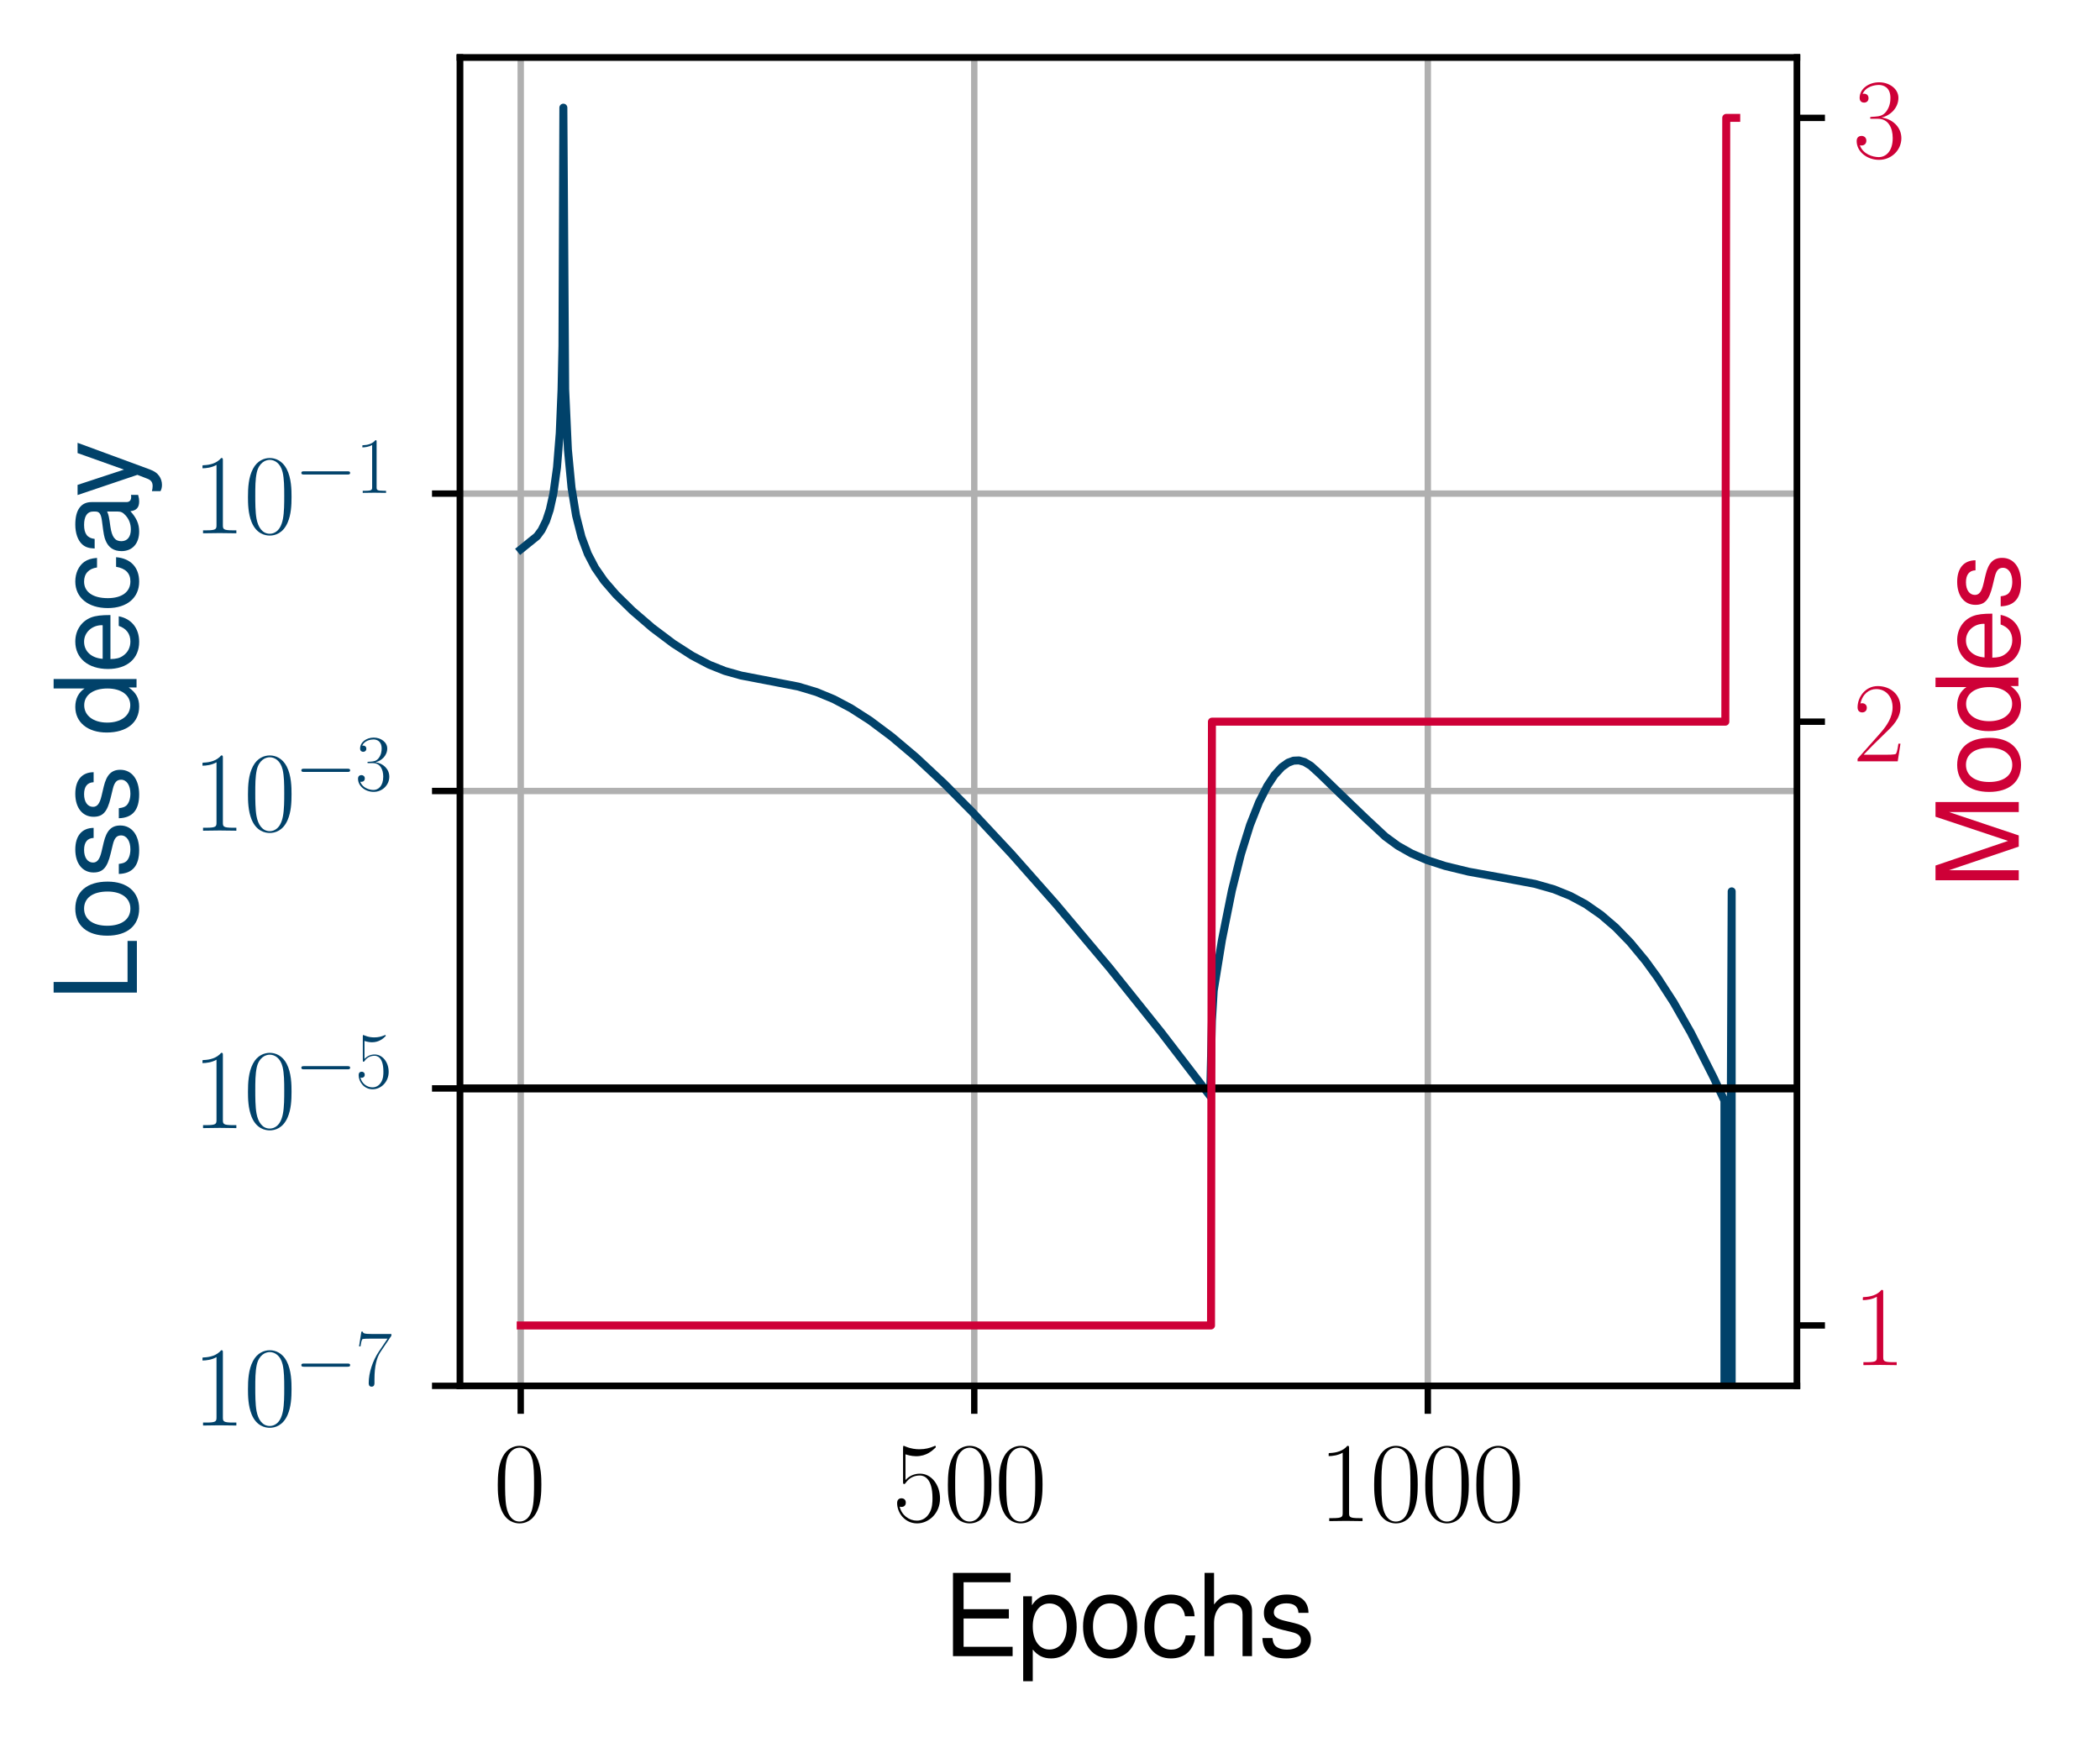<?xml version="1.0" encoding="utf-8" standalone="no"?>
<!DOCTYPE svg PUBLIC "-//W3C//DTD SVG 1.1//EN"
  "http://www.w3.org/Graphics/SVG/1.1/DTD/svg11.dtd">
<svg xmlns:xlink="http://www.w3.org/1999/xlink" width="262.924pt" height="217.537pt" viewBox="0 0 262.924 217.537" xmlns="http://www.w3.org/2000/svg" version="1.1">
 <defs>
  <style type="text/css">*{stroke-linejoin: round; stroke-linecap: butt}</style>
 </defs>
 <g id="figure_1">
  <g id="patch_1">
   <path d="M 0 217.537 
L 262.924 217.537 
L 262.924 0 
L 0 0 
z
" style="fill: #ffffff"/>
  </g>
  <g id="axes_1">
   <g id="patch_2">
    <path d="M 57.587 173.52 
L 224.987 173.52 
L 224.987 7.2 
L 57.587 7.2 
z
" style="fill: #ffffff"/>
   </g>
   <g id="matplotlib.axis_1">
    <g id="xtick_1">
     <g id="line2d_1">
      <path d="M 65.196 173.52 
L 65.196 7.2 
" clip-path="url(#p2ac5f00586)" style="fill: none; stroke: #b0b0b0; stroke-width: 0.8; stroke-linecap: square"/>
     </g>
     <g id="line2d_2">
      <defs>
       <path id="mf62b3a02a4" d="M 0 0 
L 0 3.5 
" style="stroke: #000000; stroke-width: 0.8"/>
      </defs>
      <g>
       <use xlink:href="#mf62b3a02a4" x="65.196" y="173.52" style="stroke: #000000; stroke-width: 0.8"/>
      </g>
     </g>
     <g id="text_1">
      <!-- $\mathdefault{0}$ -->
      <g transform="translate(61.782 190.458) scale(0.14 -0.14)">
       <defs>
        <path id="CMR17-30" d="M 2688 2038 
C 2688 2430 2682 3099 2413 3613 
C 2176 4063 1798 4224 1466 4224 
C 1158 4224 768 4082 525 3620 
C 269 3137 243 2539 243 2038 
C 243 1671 250 1112 448 623 
C 723 -39 1216 -128 1466 -128 
C 1760 -128 2208 -7 2470 604 
C 2662 1048 2688 1568 2688 2038 
z
M 1466 -26 
C 1056 -26 813 328 723 816 
C 653 1196 653 1749 653 2109 
C 653 2604 653 3015 736 3407 
C 858 3954 1216 4121 1466 4121 
C 1728 4121 2067 3947 2189 3420 
C 2272 3054 2278 2623 2278 2109 
C 2278 1691 2278 1176 2202 797 
C 2067 96 1690 -26 1466 -26 
z
" transform="scale(0.016)"/>
       </defs>
       <use xlink:href="#CMR17-30" transform="scale(0.996)"/>
      </g>
     </g>
    </g>
    <g id="xtick_2">
     <g id="line2d_3">
      <path d="M 121.981 173.52 
L 121.981 7.2 
" clip-path="url(#p2ac5f00586)" style="fill: none; stroke: #b0b0b0; stroke-width: 0.8; stroke-linecap: square"/>
     </g>
     <g id="line2d_4">
      <g>
       <use xlink:href="#mf62b3a02a4" x="121.981" y="173.52" style="stroke: #000000; stroke-width: 0.8"/>
      </g>
     </g>
     <g id="text_2">
      <!-- $\mathdefault{500}$ -->
      <g transform="translate(111.738 190.458) scale(0.14 -0.14)">
       <defs>
        <path id="CMR17-35" d="M 730 3750 
C 794 3724 1056 3641 1325 3641 
C 1920 3641 2246 3961 2432 4140 
C 2432 4191 2432 4224 2394 4224 
C 2387 4224 2374 4224 2323 4198 
C 2099 4102 1837 4032 1517 4032 
C 1325 4032 1037 4055 723 4191 
C 653 4224 640 4224 634 4224 
C 602 4224 595 4217 595 4090 
L 595 2231 
C 595 2113 595 2080 659 2080 
C 691 2080 704 2093 736 2139 
C 941 2435 1222 2560 1542 2560 
C 1766 2560 2246 2415 2246 1293 
C 2246 1087 2246 716 2054 422 
C 1894 159 1645 25 1370 25 
C 947 25 518 319 403 812 
C 429 806 480 793 506 793 
C 589 793 749 838 749 1036 
C 749 1209 627 1280 506 1280 
C 358 1280 262 1190 262 1011 
C 262 454 704 -128 1382 -128 
C 2042 -128 2669 441 2669 1267 
C 2669 2054 2170 2662 1549 2662 
C 1222 2662 947 2540 730 2304 
L 730 3750 
z
" transform="scale(0.016)"/>
       </defs>
       <use xlink:href="#CMR17-35" transform="scale(0.996)"/>
       <use xlink:href="#CMR17-30" transform="translate(45.69 0) scale(0.996)"/>
       <use xlink:href="#CMR17-30" transform="translate(91.381 0) scale(0.996)"/>
      </g>
     </g>
    </g>
    <g id="xtick_3">
     <g id="line2d_5">
      <path d="M 178.765 173.52 
L 178.765 7.2 
" clip-path="url(#p2ac5f00586)" style="fill: none; stroke: #b0b0b0; stroke-width: 0.8; stroke-linecap: square"/>
     </g>
     <g id="line2d_6">
      <g>
       <use xlink:href="#mf62b3a02a4" x="178.765" y="173.52" style="stroke: #000000; stroke-width: 0.8"/>
      </g>
     </g>
     <g id="text_3">
      <!-- $\mathdefault{1000}$ -->
      <g transform="translate(165.108 190.458) scale(0.14 -0.14)">
       <defs>
        <path id="CMR17-31" d="M 1702 4083 
C 1702 4217 1696 4224 1606 4224 
C 1357 3927 979 3833 621 3820 
C 602 3820 570 3820 563 3808 
C 557 3795 557 3782 557 3648 
C 755 3648 1088 3686 1344 3839 
L 1344 467 
C 1344 243 1331 166 781 166 
L 589 166 
L 589 0 
C 896 6 1216 12 1523 12 
C 1830 12 2150 6 2458 0 
L 2458 166 
L 2266 166 
C 1715 166 1702 236 1702 467 
L 1702 4083 
z
" transform="scale(0.016)"/>
       </defs>
       <use xlink:href="#CMR17-31" transform="scale(0.996)"/>
       <use xlink:href="#CMR17-30" transform="translate(45.69 0) scale(0.996)"/>
       <use xlink:href="#CMR17-30" transform="translate(91.381 0) scale(0.996)"/>
       <use xlink:href="#CMR17-30" transform="translate(137.071 0) scale(0.996)"/>
      </g>
     </g>
    </g>
    <g id="text_4">
     <!-- Epochs -->
     <g transform="translate(118.03 207.366) scale(0.14 -0.14)">
      <defs>
       <path id="NimbusSanL-Regu-45" d="M 1171 2112 
L 3712 2112 
L 3712 2636 
L 1171 2636 
L 1171 4147 
L 3808 4147 
L 3808 4672 
L 576 4672 
L 576 0 
L 3923 0 
L 3923 524 
L 1171 524 
L 1171 2112 
z
" transform="scale(0.016)"/>
       <path id="NimbusSanL-Regu-70" d="M 346 -1408 
L 883 -1408 
L 883 371 
C 1165 25 1478 -128 1914 -128 
C 2778 -128 3347 568 3347 1632 
C 3347 2752 2797 3456 1907 3456 
C 1453 3456 1088 3251 838 2854 
L 838 3359 
L 346 3359 
L 346 -1408 
z
M 1818 2956 
C 2406 2956 2790 2440 2790 1644 
C 2790 887 2400 371 1818 371 
C 1254 371 883 880 883 1663 
C 883 2447 1254 2956 1818 2956 
z
" transform="scale(0.016)"/>
       <path id="NimbusSanL-Regu-6f" d="M 1741 3456 
C 800 3456 230 2784 230 1663 
C 230 543 794 -128 1747 -128 
C 2688 -128 3264 543 3264 1638 
C 3264 2791 2707 3456 1741 3456 
z
M 1747 2963 
C 2349 2963 2707 2472 2707 1644 
C 2707 861 2336 364 1747 364 
C 1152 364 787 855 787 1663 
C 787 2466 1152 2963 1747 2963 
z
" transform="scale(0.016)"/>
       <path id="NimbusSanL-Regu-63" d="M 3014 2237 
C 2989 2561 2918 2771 2790 2956 
C 2560 3270 2157 3456 1690 3456 
C 787 3456 198 2740 198 1632 
C 198 555 774 -128 1683 -128 
C 2483 -128 2989 352 3053 1167 
L 2515 1167 
C 2426 632 2150 364 1696 364 
C 1107 364 755 842 755 1632 
C 755 2466 1101 2963 1683 2963 
C 2131 2963 2413 2701 2477 2237 
L 3014 2237 
z
" transform="scale(0.016)"/>
       <path id="NimbusSanL-Regu-68" d="M 448 4672 
L 448 0 
L 979 0 
L 979 1853 
C 979 2539 1338 2988 1888 2988 
C 2061 2988 2234 2930 2362 2834 
C 2515 2725 2579 2565 2579 2328 
L 2579 0 
L 3110 0 
L 3110 2539 
C 3110 3103 2707 3456 2054 3456 
C 1581 3456 1293 3308 979 2898 
L 979 4672 
L 448 4672 
z
" transform="scale(0.016)"/>
       <path id="NimbusSanL-Regu-73" d="M 2803 2428 
C 2797 3084 2362 3456 1587 3456 
C 806 3456 301 3052 301 2434 
C 301 1912 570 1663 1363 1472 
L 1862 1351 
C 2234 1262 2381 1129 2381 887 
C 2381 574 2067 364 1600 364 
C 1312 364 1069 447 934 587 
C 851 683 813 778 781 1014 
L 218 1014 
C 243 243 678 -128 1555 -128 
C 2400 -128 2938 288 2938 931 
C 2938 1428 2656 1702 1990 1861 
L 1478 1982 
C 1043 2084 858 2224 858 2459 
C 858 2765 1133 2963 1568 2963 
C 1997 2963 2227 2778 2240 2428 
L 2803 2428 
z
" transform="scale(0.016)"/>
      </defs>
      <use xlink:href="#NimbusSanL-Regu-45" transform="scale(0.996)"/>
      <use xlink:href="#NimbusSanL-Regu-70" transform="translate(66.45 0) scale(0.996)"/>
      <use xlink:href="#NimbusSanL-Regu-6f" transform="translate(121.842 0) scale(0.996)"/>
      <use xlink:href="#NimbusSanL-Regu-63" transform="translate(177.233 0) scale(0.996)"/>
      <use xlink:href="#NimbusSanL-Regu-68" transform="translate(227.047 0) scale(0.996)"/>
      <use xlink:href="#NimbusSanL-Regu-73" transform="translate(282.438 0) scale(0.996)"/>
     </g>
    </g>
   </g>
   <g id="matplotlib.axis_2">
    <g id="ytick_1">
     <g id="line2d_7">
      <path d="M 57.587 173.52 
L 224.987 173.52 
" clip-path="url(#p2ac5f00586)" style="fill: none; stroke: #b0b0b0; stroke-width: 0.8; stroke-linecap: square"/>
     </g>
     <g id="line2d_8">
      <defs>
       <path id="m699d5ea1a6" d="M 0 0 
L -3.5 0 
" style="stroke: #000000; stroke-width: 0.8"/>
      </defs>
      <g>
       <use xlink:href="#m699d5ea1a6" x="57.587" y="173.52" style="stroke: #000000; stroke-width: 0.8"/>
      </g>
     </g>
     <g id="text_5">
      <!-- $10^{-7}$ -->
      <g style="fill: #01426a" transform="translate(24.108 178.489) scale(0.14 -0.14)">
       <defs>
        <path id="CMSY10-0" d="M 4218 1472 
C 4326 1472 4442 1472 4442 1600 
C 4442 1728 4326 1728 4218 1728 
L 755 1728 
C 646 1728 531 1728 531 1600 
C 531 1472 646 1472 755 1472 
L 4218 1472 
z
" transform="scale(0.016)"/>
        <path id="CMR17-37" d="M 2886 3955 
L 2886 4096 
L 1382 4096 
C 634 4096 621 4166 595 4288 
L 480 4288 
L 294 3104 
L 410 3104 
C 429 3226 474 3552 550 3673 
C 589 3724 1062 3724 1171 3724 
L 2579 3724 
L 1869 2670 
C 1395 1961 1069 1003 1069 166 
C 1069 89 1069 -128 1299 -128 
C 1530 -128 1530 89 1530 172 
L 1530 466 
C 1530 1514 1709 2204 2003 2644 
L 2886 3955 
z
" transform="scale(0.016)"/>
       </defs>
       <use xlink:href="#CMR17-31" transform="scale(0.996)"/>
       <use xlink:href="#CMR17-30" transform="translate(45.69 0) scale(0.996)"/>
       <use xlink:href="#CMSY10-0" transform="translate(91.381 36.154) scale(0.697)"/>
       <use xlink:href="#CMR17-37" transform="translate(145.622 36.154) scale(0.697)"/>
      </g>
     </g>
    </g>
    <g id="ytick_2">
     <g id="line2d_9">
      <path d="M 57.587 136.282 
L 224.987 136.282 
" clip-path="url(#p2ac5f00586)" style="fill: none; stroke: #b0b0b0; stroke-width: 0.8; stroke-linecap: square"/>
     </g>
     <g id="line2d_10">
      <g>
       <use xlink:href="#m699d5ea1a6" x="57.587" y="136.282" style="stroke: #000000; stroke-width: 0.8"/>
      </g>
     </g>
     <g id="text_6">
      <!-- $10^{-5}$ -->
      <g style="fill: #01426a" transform="translate(24.108 141.25) scale(0.14 -0.14)">
       <use xlink:href="#CMR17-31" transform="scale(0.996)"/>
       <use xlink:href="#CMR17-30" transform="translate(45.69 0) scale(0.996)"/>
       <use xlink:href="#CMSY10-0" transform="translate(91.381 36.154) scale(0.697)"/>
       <use xlink:href="#CMR17-35" transform="translate(145.622 36.154) scale(0.697)"/>
      </g>
     </g>
    </g>
    <g id="ytick_3">
     <g id="line2d_11">
      <path d="M 57.587 99.043 
L 224.987 99.043 
" clip-path="url(#p2ac5f00586)" style="fill: none; stroke: #b0b0b0; stroke-width: 0.8; stroke-linecap: square"/>
     </g>
     <g id="line2d_12">
      <g>
       <use xlink:href="#m699d5ea1a6" x="57.587" y="99.043" style="stroke: #000000; stroke-width: 0.8"/>
      </g>
     </g>
     <g id="text_7">
      <!-- $10^{-3}$ -->
      <g style="fill: #01426a" transform="translate(24.108 104.012) scale(0.14 -0.14)">
       <defs>
        <path id="CMR17-33" d="M 1414 2176 
C 1984 2176 2234 1673 2234 1094 
C 2234 322 1824 25 1453 25 
C 1114 25 563 193 390 691 
C 422 678 454 678 486 678 
C 640 678 755 780 755 947 
C 755 1132 614 1216 486 1216 
C 378 1216 211 1164 211 927 
C 211 335 787 -128 1466 -128 
C 2176 -128 2720 432 2720 1087 
C 2720 1718 2208 2176 1600 2246 
C 2086 2347 2554 2776 2554 3353 
C 2554 3856 2048 4224 1472 4224 
C 890 4224 378 3862 378 3347 
C 378 3123 544 3084 627 3084 
C 762 3084 877 3167 877 3334 
C 877 3500 762 3584 627 3584 
C 602 3584 570 3584 544 3571 
C 730 3999 1235 4076 1459 4076 
C 1683 4076 2106 3966 2106 3347 
C 2106 3167 2080 2851 1862 2574 
C 1670 2329 1453 2316 1242 2297 
C 1210 2297 1062 2284 1037 2284 
C 992 2278 966 2272 966 2227 
C 966 2182 973 2176 1101 2176 
L 1414 2176 
z
" transform="scale(0.016)"/>
       </defs>
       <use xlink:href="#CMR17-31" transform="scale(0.996)"/>
       <use xlink:href="#CMR17-30" transform="translate(45.69 0) scale(0.996)"/>
       <use xlink:href="#CMSY10-0" transform="translate(91.381 36.154) scale(0.697)"/>
       <use xlink:href="#CMR17-33" transform="translate(145.622 36.154) scale(0.697)"/>
      </g>
     </g>
    </g>
    <g id="ytick_4">
     <g id="line2d_13">
      <path d="M 57.587 61.805 
L 224.987 61.805 
" clip-path="url(#p2ac5f00586)" style="fill: none; stroke: #b0b0b0; stroke-width: 0.8; stroke-linecap: square"/>
     </g>
     <g id="line2d_14">
      <g>
       <use xlink:href="#m699d5ea1a6" x="57.587" y="61.805" style="stroke: #000000; stroke-width: 0.8"/>
      </g>
     </g>
     <g id="text_8">
      <!-- $10^{-1}$ -->
      <g style="fill: #01426a" transform="translate(24.108 66.773) scale(0.14 -0.14)">
       <use xlink:href="#CMR17-31" transform="scale(0.996)"/>
       <use xlink:href="#CMR17-30" transform="translate(45.69 0) scale(0.996)"/>
       <use xlink:href="#CMSY10-0" transform="translate(91.381 36.154) scale(0.697)"/>
       <use xlink:href="#CMR17-31" transform="translate(145.622 36.154) scale(0.697)"/>
      </g>
     </g>
    </g>
    <g id="text_9">
     <!-- Loss decay -->
     <g style="fill: #01426a" transform="translate(17.138 125.424) rotate(-90) scale(0.14 -0.14)">
      <defs>
       <path id="NimbusSanL-Regu-4c" d="M 1107 4672 
L 512 4672 
L 512 0 
L 3411 0 
L 3411 524 
L 1107 524 
L 1107 4672 
z
" transform="scale(0.016)"/>
       <path id="NimbusSanL-Regu-64" d="M 3168 4672 
L 2637 4672 
L 2637 2937 
C 2413 3276 2054 3456 1606 3456 
C 736 3456 166 2759 166 1695 
C 166 568 723 -128 1626 -128 
C 2086 -128 2406 44 2694 460 
L 2694 19 
L 3168 19 
L 3168 4672 
z
M 1696 2956 
C 2272 2956 2637 2447 2637 1651 
C 2637 880 2266 371 1702 371 
C 1114 371 723 887 723 1663 
C 723 2440 1114 2956 1696 2956 
z
" transform="scale(0.016)"/>
       <path id="NimbusSanL-Regu-65" d="M 3283 1484 
C 3283 1998 3245 2311 3149 2565 
C 2931 3123 2419 3456 1792 3456 
C 858 3456 256 2734 256 1619 
C 256 545 838 -128 1779 -128 
C 2547 -128 3078 307 3213 1018 
L 2675 1018 
C 2528 588 2227 364 1798 364 
C 1459 364 1171 514 992 787 
C 864 974 819 1161 813 1484 
L 3283 1484 
z
M 826 1920 
C 870 2552 1248 2963 1786 2963 
C 2310 2963 2714 2519 2714 1959 
C 2714 1946 2714 1933 2707 1920 
L 826 1920 
z
" transform="scale(0.016)"/>
       <path id="NimbusSanL-Regu-61" d="M 3424 332 
C 3366 320 3341 320 3309 320 
C 3123 320 3021 415 3021 581 
L 3021 2542 
C 3021 3135 2586 3456 1760 3456 
C 1274 3456 870 3315 646 3065 
C 493 2893 429 2702 416 2370 
L 954 2370 
C 998 2778 1242 2963 1741 2963 
C 2221 2963 2490 2784 2490 2466 
L 2490 2326 
C 2490 2103 2355 2007 1933 1956 
C 1178 1861 1062 1835 858 1753 
C 467 1593 269 1294 269 861 
C 269 256 691 -128 1370 -128 
C 1792 -128 2131 19 2509 364 
C 2547 25 2714 -128 3059 -128 
C 3168 -128 3251 -116 3424 -71 
L 3424 332 
z
M 2490 1071 
C 2490 893 2438 785 2278 638 
C 2061 441 1798 339 1485 339 
C 1069 339 826 536 826 874 
C 826 1224 1062 1402 1632 1485 
C 2195 1562 2310 1587 2490 1670 
L 2490 1071 
z
" transform="scale(0.016)"/>
       <path id="NimbusSanL-Regu-79" d="M 2483 3328 
L 1555 724 
L 698 3328 
L 128 3328 
L 1261 -29 
L 1056 -558 
C 973 -794 851 -884 627 -884 
C 550 -884 461 -871 346 -845 
L 346 -1325 
C 454 -1383 563 -1408 704 -1408 
C 877 -1408 1062 -1351 1203 -1248 
C 1370 -1127 1466 -986 1568 -718 
L 3059 3328 
L 2483 3328 
z
" transform="scale(0.016)"/>
      </defs>
      <use xlink:href="#NimbusSanL-Regu-4c" transform="scale(0.996)"/>
      <use xlink:href="#NimbusSanL-Regu-6f" transform="translate(55.392 0) scale(0.996)"/>
      <use xlink:href="#NimbusSanL-Regu-73" transform="translate(110.783 0) scale(0.996)"/>
      <use xlink:href="#NimbusSanL-Regu-73" transform="translate(160.597 0) scale(0.996)"/>
      <use xlink:href="#NimbusSanL-Regu-64" transform="translate(238.105 0) scale(0.996)"/>
      <use xlink:href="#NimbusSanL-Regu-65" transform="translate(293.497 0) scale(0.996)"/>
      <use xlink:href="#NimbusSanL-Regu-63" transform="translate(348.888 0) scale(0.996)"/>
      <use xlink:href="#NimbusSanL-Regu-61" transform="translate(398.701 0) scale(0.996)"/>
      <use xlink:href="#NimbusSanL-Regu-79" transform="translate(451.105 0) scale(0.996)"/>
     </g>
    </g>
   </g>
   <g id="line2d_15">
    <path d="M 65.196 68.789 
L 67.241 67.139 
L 67.808 66.369 
L 68.376 65.212 
L 68.831 63.835 
L 69.285 61.794 
L 69.739 58.526 
L 70.08 54.241 
L 70.307 48.802 
L 70.42 43.346 
L 70.534 13.481 
L 70.761 48.753 
L 71.102 56.28 
L 71.556 61.054 
L 72.124 64.545 
L 72.805 67.231 
L 73.6 69.358 
L 74.509 71.097 
L 75.645 72.738 
L 77.121 74.446 
L 79.165 76.455 
L 81.664 78.606 
L 84.276 80.571 
L 86.661 82.105 
L 88.819 83.238 
L 90.749 84.01 
L 92.793 84.585 
L 95.633 85.13 
L 99.948 85.965 
L 102.22 86.648 
L 104.377 87.539 
L 106.535 88.68 
L 108.92 90.211 
L 111.646 92.249 
L 114.712 94.84 
L 118.233 98.131 
L 121.753 101.681 
L 126.637 106.913 
L 132.202 113.201 
L 138.902 121.162 
L 145.376 129.244 
L 151.508 137.235 
L 151.736 127.82 
L 151.963 124.022 
L 152.985 117.72 
L 154.234 111.501 
L 155.37 106.95 
L 156.505 103.304 
L 157.641 100.429 
L 158.663 98.412 
L 159.572 97.043 
L 160.48 96.053 
L 161.275 95.493 
L 161.957 95.242 
L 162.638 95.213 
L 163.32 95.403 
L 164.114 95.885 
L 165.137 96.812 
L 167.862 99.456 
L 170.929 102.406 
L 173.427 104.736 
L 175.017 105.901 
L 176.721 106.862 
L 178.651 107.689 
L 180.923 108.426 
L 183.875 109.145 
L 187.85 109.862 
L 192.166 110.667 
L 194.551 111.347 
L 196.595 112.172 
L 198.526 113.213 
L 200.456 114.555 
L 202.274 116.116 
L 204.091 117.985 
L 206.021 120.316 
L 207.498 122.351 
L 209.542 125.509 
L 211.7 129.299 
L 214.539 134.902 
L 215.902 137.82 
L 215.902 218.537 
M 216.242 218.537 
L 216.242 137.997 
L 216.697 139.109 
L 216.81 111.607 
L 216.811 218.537 
L 216.811 218.537 
" clip-path="url(#p2ac5f00586)" style="fill: none; stroke: #01426a; stroke-linecap: square"/>
   </g>
   <g id="line2d_16">
    <path d="M 57.587 136.282 
L 224.987 136.282 
" clip-path="url(#p2ac5f00586)" style="fill: none; stroke: #000000; stroke-linecap: square"/>
   </g>
   <g id="patch_3">
    <path d="M 57.587 173.52 
L 57.587 7.2 
" style="fill: none; stroke: #000000; stroke-width: 0.8; stroke-linejoin: miter; stroke-linecap: square"/>
   </g>
   <g id="patch_4">
    <path d="M 224.987 173.52 
L 224.987 7.2 
" style="fill: none; stroke: #000000; stroke-width: 0.8; stroke-linejoin: miter; stroke-linecap: square"/>
   </g>
   <g id="patch_5">
    <path d="M 57.587 173.52 
L 224.987 173.52 
" style="fill: none; stroke: #000000; stroke-width: 0.8; stroke-linejoin: miter; stroke-linecap: square"/>
   </g>
   <g id="patch_6">
    <path d="M 57.587 7.2 
L 224.987 7.2 
" style="fill: none; stroke: #000000; stroke-width: 0.8; stroke-linejoin: miter; stroke-linecap: square"/>
   </g>
  </g>
  <g id="axes_2">
   <g id="matplotlib.axis_3">
    <g id="ytick_5">
     <g id="line2d_17">
      <defs>
       <path id="me2c4a7eafb" d="M 0 0 
L 3.5 0 
" style="stroke: #000000; stroke-width: 0.8"/>
      </defs>
      <g>
       <use xlink:href="#me2c4a7eafb" x="224.987" y="165.96" style="stroke: #000000; stroke-width: 0.8"/>
      </g>
     </g>
     <g id="text_10">
      <!-- $\mathdefault{1}$ -->
      <g style="fill: #ce0037" transform="translate(231.987 170.929) scale(0.14 -0.14)">
       <use xlink:href="#CMR17-31" transform="scale(0.996)"/>
      </g>
     </g>
    </g>
    <g id="ytick_6">
     <g id="line2d_18">
      <g>
       <use xlink:href="#me2c4a7eafb" x="224.987" y="90.36" style="stroke: #000000; stroke-width: 0.8"/>
      </g>
     </g>
     <g id="text_11">
      <!-- $\mathdefault{2}$ -->
      <g style="fill: #ce0037" transform="translate(231.987 95.329) scale(0.14 -0.14)">
       <defs>
        <path id="CMR17-32" d="M 2669 990 
L 2554 990 
C 2490 537 2438 460 2413 422 
C 2381 371 1920 371 1830 371 
L 602 371 
C 832 620 1280 1073 1824 1596 
C 2214 1966 2669 2400 2669 3033 
C 2669 3788 2067 4224 1395 4224 
C 691 4224 262 3603 262 3027 
C 262 2777 448 2745 525 2745 
C 589 2745 781 2783 781 3007 
C 781 3206 614 3264 525 3264 
C 486 3264 448 3257 422 3244 
C 544 3788 915 4057 1306 4057 
C 1862 4057 2227 3616 2227 3033 
C 2227 2477 1901 1998 1536 1583 
L 262 147 
L 262 0 
L 2515 0 
L 2669 990 
z
" transform="scale(0.016)"/>
       </defs>
       <use xlink:href="#CMR17-32" transform="scale(0.996)"/>
      </g>
     </g>
    </g>
    <g id="ytick_7">
     <g id="line2d_19">
      <g>
       <use xlink:href="#me2c4a7eafb" x="224.987" y="14.76" style="stroke: #000000; stroke-width: 0.8"/>
      </g>
     </g>
     <g id="text_12">
      <!-- $\mathdefault{3}$ -->
      <g style="fill: #ce0037" transform="translate(231.987 19.729) scale(0.14 -0.14)">
       <use xlink:href="#CMR17-33" transform="scale(0.996)"/>
      </g>
     </g>
    </g>
    <g id="text_13">
     <!-- Modes -->
     <g style="fill: #ce0037" transform="translate(252.753 111.288) rotate(-90) scale(0.14 -0.14)">
      <defs>
       <path id="NimbusSanL-Regu-4d" d="M 2995 0 
L 4307 3915 
L 4307 0 
L 4870 0 
L 4870 4672 
L 4045 4672 
L 2688 602 
L 1306 4672 
L 480 4672 
L 480 0 
L 1043 0 
L 1043 3915 
L 2368 0 
L 2995 0 
z
" transform="scale(0.016)"/>
      </defs>
      <use xlink:href="#NimbusSanL-Regu-4d" transform="scale(0.996)"/>
      <use xlink:href="#NimbusSanL-Regu-6f" transform="translate(82.988 0) scale(0.996)"/>
      <use xlink:href="#NimbusSanL-Regu-64" transform="translate(138.38 0) scale(0.996)"/>
      <use xlink:href="#NimbusSanL-Regu-65" transform="translate(193.772 0) scale(0.996)"/>
      <use xlink:href="#NimbusSanL-Regu-73" transform="translate(249.163 0) scale(0.996)"/>
     </g>
    </g>
   </g>
   <g id="line2d_20">
    <path d="M 65.196 165.96 
L 151.622 165.96 
L 151.736 90.36 
L 216.015 90.36 
L 216.129 14.76 
L 217.378 14.76 
L 217.378 14.76 
" clip-path="url(#p2ac5f00586)" style="fill: none; stroke: #ce0037; stroke-linecap: square"/>
   </g>
   <g id="patch_7">
    <path d="M 57.587 173.52 
L 57.587 7.2 
" style="fill: none; stroke: #000000; stroke-width: 0.8; stroke-linejoin: miter; stroke-linecap: square"/>
   </g>
   <g id="patch_8">
    <path d="M 224.987 173.52 
L 224.987 7.2 
" style="fill: none; stroke: #000000; stroke-width: 0.8; stroke-linejoin: miter; stroke-linecap: square"/>
   </g>
   <g id="patch_9">
    <path d="M 57.587 173.52 
L 224.987 173.52 
" style="fill: none; stroke: #000000; stroke-width: 0.8; stroke-linejoin: miter; stroke-linecap: square"/>
   </g>
   <g id="patch_10">
    <path d="M 57.587 7.2 
L 224.987 7.2 
" style="fill: none; stroke: #000000; stroke-width: 0.8; stroke-linejoin: miter; stroke-linecap: square"/>
   </g>
  </g>
 </g>
 <defs>
  <clipPath id="p2ac5f00586">
   <rect x="57.587" y="7.2" width="167.4" height="166.32"/>
  </clipPath>
 </defs>
</svg>
